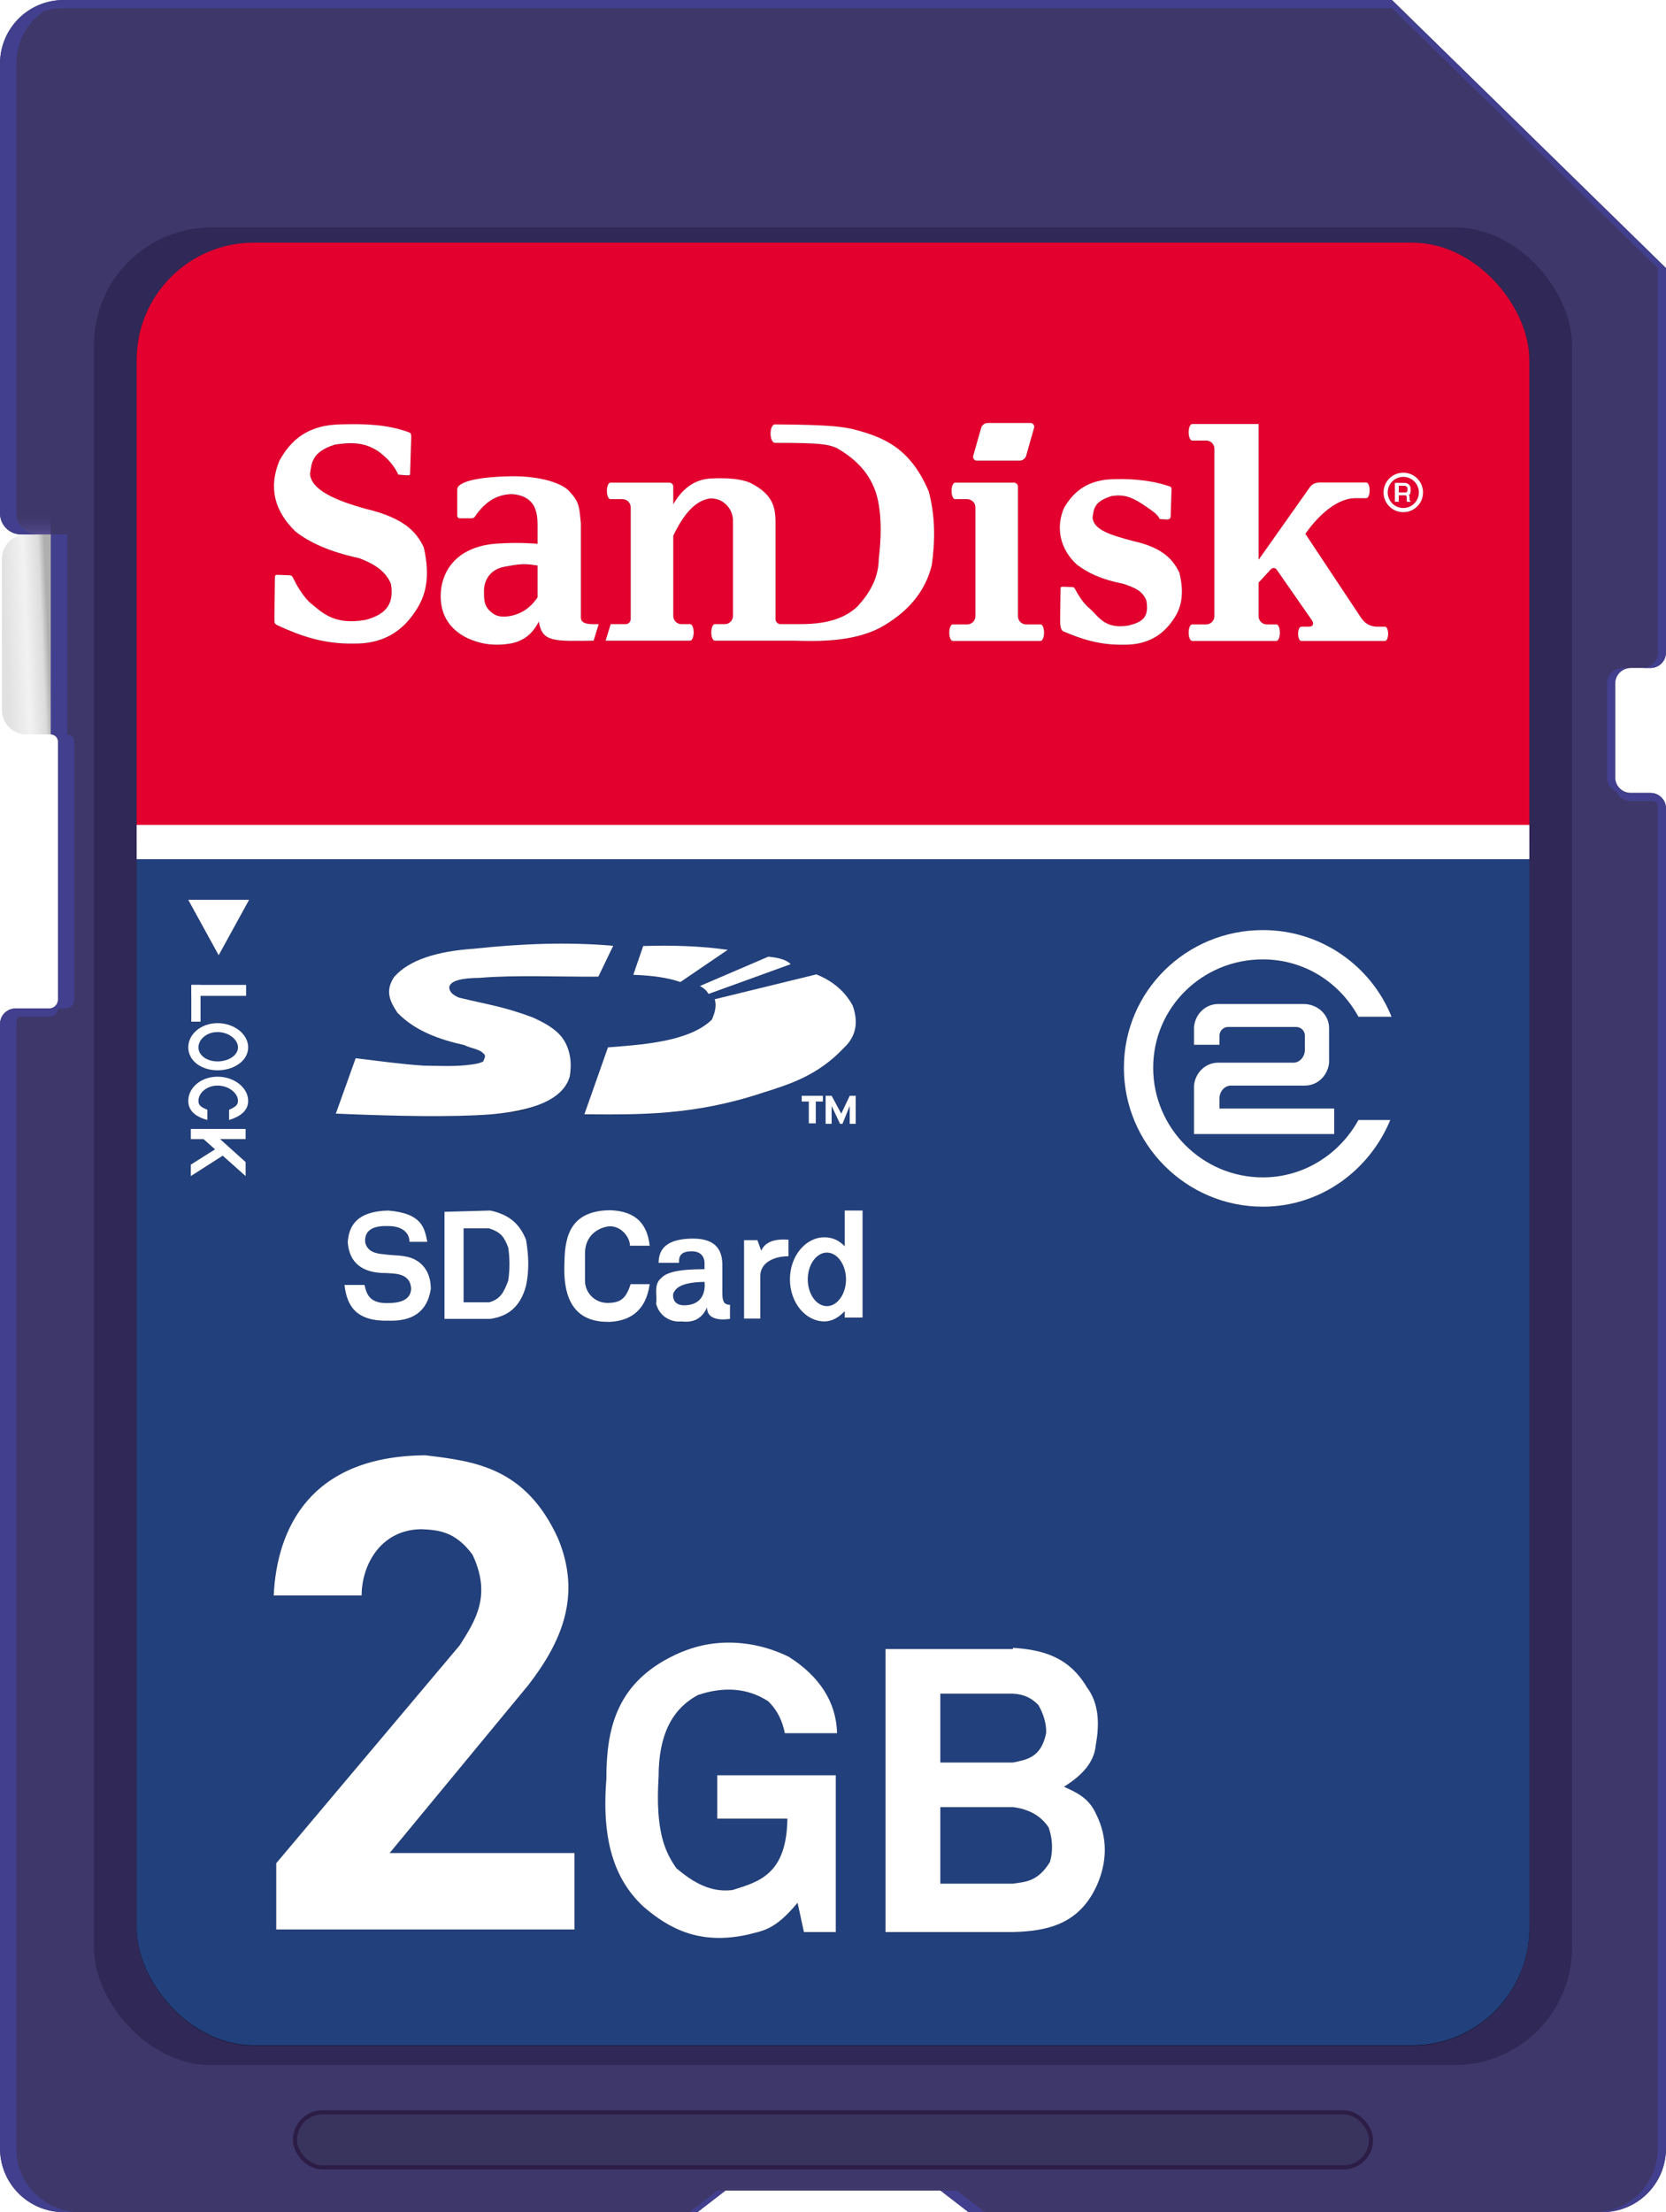<?xml version="1.0" encoding="UTF-8" standalone="no"?>
<!-- Created with Inkscape (http://www.inkscape.org/) -->

<svg
   xmlns:dc="http://purl.org/dc/elements/1.1/"
   xmlns:cc="http://creativecommons.org/ns#"
   xmlns:rdf="http://www.w3.org/1999/02/22-rdf-syntax-ns#"
   xmlns:svg="http://www.w3.org/2000/svg"
   xmlns="http://www.w3.org/2000/svg"
   xmlns:xlink="http://www.w3.org/1999/xlink"
   xmlns:sodipodi="http://sodipodi.sourceforge.net/DTD/sodipodi-0.dtd"
   xmlns:inkscape="http://www.inkscape.org/namespaces/inkscape"
   width="408.44"
   height="542.28"
   id="svg2998"
   version="1.1"
   inkscape:version="0.48.5 r10040"
   sodipodi:docname="SDcard2gb.svg"
   inkscape:export-filename="C:\Users\rafael\Pictures\TheGoldenBox Main Logos\SDcard2gb.png"
   inkscape:export-xdpi="360"
   inkscape:export-ydpi="360">
  <defs
     id="defs3000">
    <linearGradient
       id="linearGradient5680">
      <stop
         style="stop-color:#3e3769;stop-opacity:1;"
         offset="0"
         id="stop5682" />
      <stop
         style="stop-color:#544a8e;stop-opacity:1;"
         offset="1"
         id="stop5684" />
    </linearGradient>
    <linearGradient
       id="linearGradient5668">
      <stop
         style="stop-color:#e1e1e1;stop-opacity:1;"
         offset="0"
         id="stop5670" />
      <stop
         id="stop5676"
         offset="0.5"
         style="stop-color:#f2f2f2;stop-opacity:1;" />
      <stop
         style="stop-color:#dcdcdc;stop-opacity:1;"
         offset="0.86"
         id="stop5678" />
      <stop
         style="stop-color:#afafaf;stop-opacity:1;"
         offset="1"
         id="stop5672" />
    </linearGradient>
    <linearGradient
       id="linearGradient5354">
      <stop
         style="stop-color:#e3002e;stop-opacity:1;"
         offset="0"
         id="stop5356" />
      <stop
         style="stop-color:#22407c;stop-opacity:1;"
         offset="1"
         id="stop5358" />
    </linearGradient>
    <linearGradient
       inkscape:collect="always"
       xlink:href="#linearGradient5354"
       id="linearGradient5360"
       x1="248.813"
       y1="246.23"
       x2="248.813"
       y2="247.074"
       gradientUnits="userSpaceOnUse"
       gradientTransform="translate(-214.206,57.594)" />
    <linearGradient
       inkscape:collect="always"
       xlink:href="#linearGradient5668"
       id="linearGradient5674"
       x1="80.545"
       y1="208.5"
       x2="90.918"
       y2="208.059"
       gradientUnits="userSpaceOnUse"
       gradientTransform="matrix(1.011,0,0,1.021,-80.167,40.123)" />
    <filter
       inkscape:collect="always"
       id="filter5734"
       x="-0.006"
       width="1.013"
       y="-0.116"
       height="1.231"
       color-interpolation-filters="sRGB">
      <feGaussianBlur
         inkscape:collect="always"
         stdDeviation="0.698"
         id="feGaussianBlur5736" />
    </filter>
    <clipPath
       clipPathUnits="userSpaceOnUse"
       id="clipPath5756">
      <rect
         style="fill:#39345e;fill-opacity:1;stroke:none;display:inline"
         id="rect5758"
         width="264.812"
         height="14.496"
         x="182.219"
         y="557.445"
         ry="7.248" />
    </clipPath>
    <linearGradient
       inkscape:collect="always"
       xlink:href="#linearGradient5680-8"
       id="linearGradient5686-8"
       x1="113.667"
       y1="165.797"
       x2="113.667"
       y2="171.014"
       gradientUnits="userSpaceOnUse" />
    <linearGradient
       id="linearGradient5680-8">
      <stop
         style="stop-color:#3e3769;stop-opacity:0;"
         offset="0"
         id="stop5682-2" />
      <stop
         style="stop-color:#544a8e;stop-opacity:1;"
         offset="1"
         id="stop5684-4" />
    </linearGradient>
    <linearGradient
       y2="171.014"
       x2="113.667"
       y1="165.797"
       x1="113.667"
       gradientUnits="userSpaceOnUse"
       id="linearGradient3100"
       xlink:href="#linearGradient5680-8"
       inkscape:collect="always"
       gradientTransform="translate(-110.405,57.594)" />
    <clipPath
       clipPathUnits="userSpaceOnUse"
       id="clipPath4087">
      <path
         style="fill:#3e3769;fill-opacity:1;stroke:none;display:inline"
         d="m 126.031,40.125 c -8.661,0 -15.625,6.964 -15.625,15.625 l 0,109.969 0,0.219 c 0,2.873 2.314,5.188 5.188,5.188 l 7.281,0 0,49.031 c 0.967,0 1.75,0.783 1.75,1.75 l 0,63.25 c 0,1.216 -0.971,2.188 -2.188,2.188 l -8.219,0 c -2.114,0 -3.812,1.699 -3.812,3.812 l 0,275.594 c 0,8.661 6.964,15.656 15.625,15.656 l 155.375,0 6.844,-5.281 52.75,0 6.844,5.281 155.375,0 c 8.661,0 15.625,-6.995 15.625,-15.656 l 0,-328.438 c 0,-2.114 -1.699,-3.812 -3.812,-3.812 l -4.844,0 c -2.114,0 -3.812,-1.699 -3.812,-3.812 l 0,-23 c 0,-2.114 1.699,-3.812 3.812,-3.812 l 4.844,0 c 2.114,0 3.812,-1.699 3.812,-3.812 l 0,-94.219 -67.188,-65.719 -325.625,0 z"
         id="path4089"
         inkscape:connector-curvature="0" />
    </clipPath>
    <filter
       inkscape:collect="always"
       id="filter4139"
       color-interpolation-filters="sRGB">
      <feGaussianBlur
         inkscape:collect="always"
         stdDeviation="2.402"
         id="feGaussianBlur4141" />
    </filter>
    <filter
       inkscape:collect="always"
       id="filter4607"
       color-interpolation-filters="sRGB">
      <feGaussianBlur
         inkscape:collect="always"
         stdDeviation="0.169"
         id="feGaussianBlur4609" />
    </filter>
    <filter
       inkscape:collect="always"
       id="filter4611"
       x="-0.105"
       width="1.21"
       y="-0.087"
       height="1.174"
       color-interpolation-filters="sRGB">
      <feGaussianBlur
         inkscape:collect="always"
         stdDeviation="0.169"
         id="feGaussianBlur4613" />
    </filter>
    <filter
       inkscape:collect="always"
       id="filter4615"
       color-interpolation-filters="sRGB">
      <feGaussianBlur
         inkscape:collect="always"
         stdDeviation="0.169"
         id="feGaussianBlur4617" />
    </filter>
    <filter
       inkscape:collect="always"
       id="filter4619"
       color-interpolation-filters="sRGB">
      <feGaussianBlur
         inkscape:collect="always"
         stdDeviation="0.169"
         id="feGaussianBlur4621" />
    </filter>
    <filter
       inkscape:collect="always"
       id="filter4623"
       color-interpolation-filters="sRGB">
      <feGaussianBlur
         inkscape:collect="always"
         stdDeviation="0.172"
         id="feGaussianBlur4625" />
    </filter>
    <filter
       inkscape:collect="always"
       id="filter4627"
       color-interpolation-filters="sRGB">
      <feGaussianBlur
         inkscape:collect="always"
         stdDeviation="0.169"
         id="feGaussianBlur4629" />
    </filter>
    <filter
       inkscape:collect="always"
       id="filter4631"
       color-interpolation-filters="sRGB">
      <feGaussianBlur
         inkscape:collect="always"
         stdDeviation="0.169"
         id="feGaussianBlur4633" />
    </filter>
    <filter
       inkscape:collect="always"
       id="filter4635"
       color-interpolation-filters="sRGB">
      <feGaussianBlur
         inkscape:collect="always"
         stdDeviation="0.169"
         id="feGaussianBlur4637" />
    </filter>
    <filter
       inkscape:collect="always"
       id="filter4639"
       color-interpolation-filters="sRGB">
      <feGaussianBlur
         inkscape:collect="always"
         stdDeviation="0.169"
         id="feGaussianBlur4641" />
    </filter>
    <filter
       inkscape:collect="always"
       id="filter4643"
       color-interpolation-filters="sRGB">
      <feGaussianBlur
         inkscape:collect="always"
         stdDeviation="0.169"
         id="feGaussianBlur4645" />
    </filter>
    <filter
       inkscape:collect="always"
       id="filter4647"
       color-interpolation-filters="sRGB">
      <feGaussianBlur
         inkscape:collect="always"
         stdDeviation="0.169"
         id="feGaussianBlur4649" />
    </filter>
    <filter
       inkscape:collect="always"
       id="filter4651"
       x="-0.235"
       width="1.471"
       y="-0.069"
       height="1.138"
       color-interpolation-filters="sRGB">
      <feGaussianBlur
         inkscape:collect="always"
         stdDeviation="0.169"
         id="feGaussianBlur4653" />
    </filter>
    <filter
       inkscape:collect="always"
       id="filter4655"
       x="-0.078"
       width="1.156"
       y="-0.288"
       height="1.575"
       color-interpolation-filters="sRGB">
      <feGaussianBlur
         inkscape:collect="always"
         stdDeviation="0.169"
         id="feGaussianBlur4657" />
    </filter>
    <filter
       inkscape:collect="always"
       id="filter4659"
       color-interpolation-filters="sRGB">
      <feGaussianBlur
         inkscape:collect="always"
         stdDeviation="0.169"
         id="feGaussianBlur4661" />
    </filter>
    <filter
       inkscape:collect="always"
       id="filter4663"
       color-interpolation-filters="sRGB">
      <feGaussianBlur
         inkscape:collect="always"
         stdDeviation="0.169"
         id="feGaussianBlur4665" />
    </filter>
    <filter
       inkscape:collect="always"
       id="filter4667"
       color-interpolation-filters="sRGB">
      <feGaussianBlur
         inkscape:collect="always"
         stdDeviation="0.169"
         id="feGaussianBlur4669" />
    </filter>
    <filter
       inkscape:collect="always"
       id="filter4671"
       color-interpolation-filters="sRGB">
      <feGaussianBlur
         inkscape:collect="always"
         stdDeviation="0.169"
         id="feGaussianBlur4673" />
    </filter>
    <filter
       inkscape:collect="always"
       id="filter4675"
       color-interpolation-filters="sRGB">
      <feGaussianBlur
         inkscape:collect="always"
         stdDeviation="0.169"
         id="feGaussianBlur4677" />
    </filter>
    <filter
       inkscape:collect="always"
       id="filter4679"
       color-interpolation-filters="sRGB">
      <feGaussianBlur
         inkscape:collect="always"
         stdDeviation="0.169"
         id="feGaussianBlur4681" />
    </filter>
    <filter
       inkscape:collect="always"
       id="filter4683"
       color-interpolation-filters="sRGB">
      <feGaussianBlur
         inkscape:collect="always"
         stdDeviation="0.169"
         id="feGaussianBlur4685" />
    </filter>
    <filter
       inkscape:collect="always"
       id="filter4687"
       color-interpolation-filters="sRGB">
      <feGaussianBlur
         inkscape:collect="always"
         stdDeviation="0.169"
         id="feGaussianBlur4689" />
    </filter>
    <filter
       inkscape:collect="always"
       id="filter4691"
       color-interpolation-filters="sRGB">
      <feGaussianBlur
         inkscape:collect="always"
         stdDeviation="0.169"
         id="feGaussianBlur4693" />
    </filter>
    <filter
       inkscape:collect="always"
       id="filter4695"
       x="-0.03"
       width="1.06"
       y="-0.15"
       height="1.3"
       color-interpolation-filters="sRGB">
      <feGaussianBlur
         inkscape:collect="always"
         stdDeviation="0.169"
         id="feGaussianBlur4697" />
    </filter>
    <filter
       inkscape:collect="always"
       id="filter4699"
       x="-0.179"
       width="1.357"
       y="-0.045"
       height="1.09"
       color-interpolation-filters="sRGB">
      <feGaussianBlur
         inkscape:collect="always"
         stdDeviation="0.169"
         id="feGaussianBlur4701" />
    </filter>
    <filter
       inkscape:collect="always"
       id="filter4703"
       color-interpolation-filters="sRGB">
      <feGaussianBlur
         inkscape:collect="always"
         stdDeviation="0.169"
         id="feGaussianBlur4705" />
    </filter>
    <filter
       inkscape:collect="always"
       id="filter4707"
       color-interpolation-filters="sRGB">
      <feGaussianBlur
         inkscape:collect="always"
         stdDeviation="0.169"
         id="feGaussianBlur4709" />
    </filter>
    <filter
       inkscape:collect="always"
       id="filter4711"
       color-interpolation-filters="sRGB">
      <feGaussianBlur
         inkscape:collect="always"
         stdDeviation="0.169"
         id="feGaussianBlur4713" />
    </filter>
    <filter
       inkscape:collect="always"
       id="filter4715"
       color-interpolation-filters="sRGB">
      <feGaussianBlur
         inkscape:collect="always"
         stdDeviation="0.169"
         id="feGaussianBlur4717" />
    </filter>
    <filter
       inkscape:collect="always"
       id="filter4719"
       color-interpolation-filters="sRGB">
      <feGaussianBlur
         inkscape:collect="always"
         stdDeviation="0.169"
         id="feGaussianBlur4721" />
    </filter>
    <filter
       inkscape:collect="always"
       id="filter4723"
       color-interpolation-filters="sRGB">
      <feGaussianBlur
         inkscape:collect="always"
         stdDeviation="0.169"
         id="feGaussianBlur4725" />
    </filter>
    <filter
       inkscape:collect="always"
       id="filter4727"
       color-interpolation-filters="sRGB">
      <feGaussianBlur
         inkscape:collect="always"
         stdDeviation="0.169"
         id="feGaussianBlur4729" />
    </filter>
    <filter
       inkscape:collect="always"
       id="filter4731"
       color-interpolation-filters="sRGB">
      <feGaussianBlur
         inkscape:collect="always"
         stdDeviation="0.169"
         id="feGaussianBlur4733" />
    </filter>
    <filter
       inkscape:collect="always"
       id="filter4735"
       color-interpolation-filters="sRGB">
      <feGaussianBlur
         inkscape:collect="always"
         stdDeviation="0.169"
         id="feGaussianBlur4737" />
    </filter>
    <filter
       inkscape:collect="always"
       id="filter4774"
       color-interpolation-filters="sRGB">
      <feGaussianBlur
         inkscape:collect="always"
         stdDeviation="0.979"
         id="feGaussianBlur4776" />
    </filter>
  </defs>
  <sodipodi:namedview
     id="base"
     pagecolor="#ffffff"
     bordercolor="#666666"
     borderopacity="1.0"
     inkscape:pageopacity="0.0"
     inkscape:pageshadow="2"
     inkscape:zoom="0.5"
     inkscape:cx="823.44898"
     inkscape:cy="466.52359"
     inkscape:current-layer="layer5"
     showgrid="true"
     inkscape:document-units="px"
     inkscape:grid-bbox="true"
     inkscape:object-nodes="true"
     showguides="true"
     inkscape:guide-bbox="true"
     inkscape:snap-global="true"
     inkscape:snap-smooth-nodes="true"
     inkscape:window-width="1680"
     inkscape:window-height="988"
     inkscape:window-x="-8"
     inkscape:window-y="-8"
     inkscape:window-maximized="1">
    <sodipodi:guide
       orientation="0,1"
       position="29.945,33.125"
       id="guide4437" />
    <sodipodi:guide
       orientation="0,1"
       position="30.027,32.449"
       id="guide4439" />
  </sodipodi:namedview>
  <g
     inkscape:groupmode="layer"
     id="layer5"
     inkscape:label="Card"
     style="display:inline"
     transform="translate(0,-97.72)">
    <path
       style="fill:#3e3769;fill-opacity:1;stroke:none"
       d="m 15.626,97.719 c -8.661,0 -15.625,6.964 -15.625,15.625 l 0,109.969 0,0.219 c 0,2.873 2.314,5.188 5.187,5.188 l 7.281,0 0,49.031 c 0.967,0 1.75,0.783 1.75,1.75 l 0,63.25 c 0,1.216 -0.971,2.188 -2.188,2.188 l -8.219,0 c -2.114,0 -3.812,1.699 -3.812,3.812 l 0,275.594 c 0,8.661 6.964,15.656 15.625,15.656 l 155.375,0 6.844,-5.281 52.75,0 6.844,5.281 155.375,0 c 8.661,0 15.625,-6.995 15.625,-15.656 l 0,-328.438 c 0,-2.114 -1.699,-3.812 -3.812,-3.812 l -4.844,0 c -2.114,0 -3.812,-1.699 -3.812,-3.812 l 0,-23 c 0,-2.114 1.699,-3.812 3.812,-3.812 l 4.844,0 c 2.114,0 3.812,-1.699 3.812,-3.812 l 0,-94.219 -67.188,-65.719 -325.625,0 z"
       id="rect5384"
       inkscape:connector-curvature="0" />
    <path
       style="fill:url(#linearGradient5674);fill-opacity:1;stroke:none"
       d="m 6.467,228.719 c -3.324,0 -6.003,2.705 -6.003,6.061 l 0,36.909 c 0,3.356 2.679,6.061 6.003,6.061 l 6.003,0 0,-49.031 -6.003,0 z"
       id="rect5572"
       inkscape:connector-curvature="0" />
    <path
       style="fill:url(#linearGradient3100);fill-opacity:1;stroke:none;display:inline"
       d="m 0.001,223.313 0,0.219 c 0,2.873 2.314,5.188 5.187,5.188 l 7.281,0 0,-5.406 z"
       id="rect5479-5"
       inkscape:connector-curvature="0"
       sodipodi:nodetypes="cssccc" />
  </g>
  <g
     inkscape:groupmode="layer"
     id="layer7"
     inkscape:label="Card top light"
     style="display:inline"
     transform="translate(0,-97.72)">
    <path
       style="fill:#423f8e;fill-opacity:1;stroke:none;display:inline;filter:url(#filter4139)"
       d="m 126.031,36.125 c -6.943,0 -12.795,4.482 -14.844,10.719 -1.75,2.525 -2.781,5.586 -2.781,8.906 l 0,109.969 0,0.219 c 0,2.873 2.314,5.188 5.188,5.188 l 6,0 c -2.873,0 -5.188,-2.314 -5.188,-5.188 l 0,-0.219 0,-109.969 c 0,-5.341 2.658,-10.029 6.719,-12.844 1.544,-0.507 3.188,-0.781 4.906,-0.781 l 325.625,0 65.188,63.75 0,94.188 c 0,2.114 -1.699,3.812 -3.812,3.812 l -4.844,0 c -2.114,0 -3.812,1.699 -3.812,3.812 l 0,23 c 0,1.585 0.943,2.923 2.312,3.5 0.577,1.37 1.915,2.312 3.5,2.312 l 4.844,0 c 0.528,0 1.043,0.12 1.5,0.312 0.192,0.457 0.312,0.972 0.312,1.5 l 0,328.438 c 0,8.661 -6.964,15.656 -15.625,15.656 l 6,0 c 8.661,0 15.625,-6.995 15.625,-15.656 l 0,-328.438 c 0,-2.114 -1.699,-3.812 -3.812,-3.812 l -0.188,0 0,-0.188 c 0,-2.114 -1.699,-3.812 -3.812,-3.812 l -4.656,0 0,-22.812 c 0,-2.114 1.699,-3.812 3.812,-3.812 l 4.844,0 c 2.114,0 3.812,-1.699 3.812,-3.812 l 0,-94.219 -4,-3.906 0,-0.094 -67.188,-65.719 -325.625,0 z m -5.156,135 0,49.031 c 0.967,0 1.75,0.783 1.75,1.75 l 0,61.438 c -0.063,0.005 -0.123,0 -0.188,0 l -8.219,0 c -2.114,0 -3.812,1.699 -3.812,3.812 l 0,0.656 c -1.192,0.643 -2,1.888 -2,3.344 l 0,275.594 c 0,8.661 6.964,15.656 15.625,15.656 l 6,0 c -8.661,0 -15.625,-6.995 -15.625,-15.656 l 0,-275.594 c 0,-0.658 0.178,-1.274 0.469,-1.812 l 7.562,0 c 1.152,0 2.091,-0.875 2.188,-2 l 1.812,0 c 1.216,0 2.188,-0.971 2.188,-2.188 l 0,-63.25 c 0,-0.967 -0.783,-1.75 -1.75,-1.75 l 0,-49.031 -6,0 z m 165.375,406 -6.844,5.281 6,0 6.844,-5.281 -6,0 z m 52.75,0 6.844,5.281 6,0 L 345,577.125 l -6,0 z"
       id="rect5384-1"
       clip-path="url(#clipPath4087)"
       inkscape:connector-curvature="0"
       transform="translate(-110.405,57.594)" />
  </g>
  <g
     inkscape:groupmode="layer"
     id="layer8"
     inkscape:label="In"
     style="display:inline"
     transform="translate(0,-97.72)">
    <rect
       style="fill:#39345e;fill-opacity:1;stroke:none"
       id="rect5714"
       width="264.812"
       height="14.496"
       x="71.814"
       y="615.04"
       ry="7.248" />
    <rect
       style="fill:none;stroke:#2c1d46;stroke-width:2;stroke-miterlimit:4;stroke-opacity:1;stroke-dasharray:none;display:inline;filter:url(#filter5734)"
       id="rect5714-1"
       width="264.812"
       height="14.496"
       x="182.219"
       y="557.445"
       ry="7.248"
       clip-path="url(#clipPath5756)"
       transform="translate(-110.405,57.594)" />
  </g>
  <g
     inkscape:groupmode="layer"
     id="layer6"
     inkscape:label="Inner"
     style="display:inline"
     transform="translate(0,-97.72)">
    <rect
       style="fill:#302857;fill-opacity:1;stroke:none"
       id="rect5366"
       width="362.37"
       height="450.511"
       x="23.035"
       y="153.461"
       ry="28.815" />
  </g>
  <g
     style="display:inline"
     inkscape:label="Label shade"
     id="g4756"
     inkscape:groupmode="layer"
     transform="translate(0,-97.72)">
    <rect
       ry="28.75"
       y="157.282"
       x="33.503"
       height="441.907"
       width="341.434"
       id="rect4758"
       style="fill:#000000;fill-opacity:0.784;stroke:none;filter:url(#filter4774)" />
  </g>
  <g
     inkscape:groupmode="layer"
     id="layer4"
     inkscape:label="Label"
     style="display:inline"
     transform="translate(0,-97.72)">
    <rect
       style="fill:url(#linearGradient5360);fill-opacity:1;stroke:none"
       id="rect5350"
       width="341.434"
       height="441.907"
       x="33.503"
       y="157.203"
       ry="28.75" />
    <rect
       style="fill:#ffffff;fill-opacity:1;stroke:none"
       id="rect5362"
       width="341.434"
       height="8.414"
       x="33.503"
       y="299.926" />
  </g>
  <g
     style="display:inline"
     transform="translate(0,478.28)"
     inkscape:label="Text and logos shade"
     id="g4143"
     inkscape:groupmode="layer">
    <path
       sodipodi:nodetypes="cccccccccccccccc"
       inkscape:connector-curvature="0"
       id="path4145"
       d="m 89.368,-163.248 -4.915,0 c 0.54,4.455 2.236,8.976 10.717,8.761 5.883,0.221 9.563,-2.128 10.447,-7.738 0.033,-3.983 -1.867,-6.165 -3.859,-7.225 -2.362,-1.249 -5.232,-0.939 -7.557,-1.308 -2.168,-0.178 -4.108,-0.647 -4.664,-2.887 -0.231,-2.445 1.189,-4.174 5.511,-4.034 3.623,-0.052 5.345,1.735 5.341,3.864 l 4.375,0 c -0.687,-3.359 -1.228,-6.979 -9.602,-7.67 -7.723,0.189 -9.626,3.761 -9.911,7.766 0.355,4.853 3.33,7.607 9.414,7.564 1.662,0.164 5.877,-0.216 6.122,3.761 -0.023,3.145 -3.388,3.589 -5.611,3.587 -4.409,0.147 -5.298,-2.022 -5.81,-4.439 z"
       style="fill:#000000;fill-opacity:0.392;stroke:none;filter:url(#filter4735)" />
    <path
       sodipodi:nodetypes="cccccccccccccc"
       inkscape:connector-curvature="0"
       id="path4147"
       d="m 120.22,-181.486 -11.25,0.312 0,26.25 11.25,0 c 4.084,-0.596 7.302,-2.695 8.75,-8.125 0.859,-4.137 0.589,-7.63 0,-11.25 -1.72,-4.344 -4.567,-6.25 -8.75,-7.188 z m -6.562,4.375 6.25,0 c 3.036,1.001 3.673,2.15 4.688,4.688 0.334,2.327 0.466,4.926 0,8.125 -1.098,2.877 -1.889,4.534 -4.688,5.312 l -6.25,0 z"
       style="fill:#000000;fill-opacity:0.392;stroke:none;filter:url(#filter4731)" />
    <path
       sodipodi:nodetypes="cccccccccccc"
       inkscape:connector-curvature="0"
       id="path4149"
       d="m 154.439,-172.854 4.844,0 c -0.565,-4.991 -3.037,-8.495 -9.727,-8.711 -9.237,0.107 -11.126,5.747 -11.172,12.773 -0.526,10.826 3.846,14.702 11.016,14.609 4.986,-0.224 8.941,-2.605 9.883,-9.258 l -4.688,0 c -1.21,3.936 -2.834,4.493 -5.43,4.609 -3.588,0.054 -5.742,-2.736 -5.742,-5.43 l 0,-6.641 c 0,-5.709 5.052,-6.719 6.133,-6.719 2.862,0 4.883,2.76 4.883,4.766 z"
       style="fill:#000000;fill-opacity:0.392;stroke:none;filter:url(#filter4727)" />
    <path
       inkscape:connector-curvature="0"
       id="path4151"
       d="m 169.907,-174.611 c -6.246,0.021 -8.438,2.371 -8.438,5.938 l 5,0 c 0,-1.223 0.038,-2.812 3.125,-2.812 3.008,0 3.125,2.382 3.125,2.812 l 0,1.562 c -6.828,-0.004 -9.424,0.892 -10.625,2.188 -1.979,1.645 -0.877,4.38 -1.25,6.25 0.765,3.069 3.57,4.675 6.25,4.375 2.704,0.331 4.893,-0.453 6.25,-3.438 -0.066,2.402 2.152,3.325 5.625,2.812 l 0,-3.438 c -0.979,-0.113 -1.875,-0.166 -1.875,-2.812 l 0,-6.875 c 0,-2.978 -0.907,-6.562 -7.188,-6.562 z m 2.812,10.625 c 0,0 0.781,4.844 -3.75,5.625 -4.531,0.781 -4.102,-2.773 -3.75,-3.125 0.352,-0.352 0.781,-2.422 7.5,-2.5 z"
       style="fill:#000000;fill-opacity:0.392;stroke:none;filter:url(#filter4723)" />
    <path
       sodipodi:nodetypes="ccccccccc"
       inkscape:connector-curvature="0"
       id="path4153"
       d="m 186.392,-155.002 -3.984,0 0,-19.219 3.281,0 0.938,2.578 c 0.986,-2.252 3.405,-2.94 6.68,-2.695 l 0,4.062 c -3.502,0 -6.914,1.506 -6.914,4.883 z"
       style="fill:#000000;fill-opacity:0.392;stroke:none;filter:url(#filter4719)" />
    <path
       inkscape:connector-curvature="0"
       id="path4155"
       d="m 207.095,-181.486 0,8.75 c -1.432,-1.454 -3.009,-2.188 -5,-2.188 -4.592,0 -8.438,4.592 -8.438,10.312 0,5.721 3.846,10.312 8.438,10.312 1.991,0 3.568,-1.046 5,-2.5 l 0,1.562 4.375,0 0,-26.25 -4.375,0 z m -4.375,10.312 c 2.548,0 4.688,2.947 4.688,6.562 0,3.615 -2.14,6.562 -4.688,6.562 -2.548,0 -4.688,-2.947 -4.688,-6.562 0,-3.615 2.14,-6.562 4.688,-6.562 z"
       style="fill:#000000;fill-opacity:0.392;stroke:none;filter:url(#filter4715)" />
    <path
       inkscape:connector-curvature="0"
       id="path4157"
       d="m 104.282,-121.486 c -28.257,0.178 -36.394,17.947 -37.187,34.375 l 21.562,0 c 0.046,-7.847 4.935,-16.189 14.687,-16.25 4.198,0.194 8.302,0.556 12.5,6.25 4.675,9.944 0.816,15.977 -3.125,22.188 l -45,53.438 0,16.25 73.125,0 0,-18.75 -45.312,0 L 129.595,-65.236 c 8.235,-10.704 13.008,-22.012 7.188,-35.938 -7.944,-17.314 -20.286,-18.86 -32.5,-20.312 z"
       style="fill:#000000;fill-opacity:0.392;stroke:none;filter:url(#filter4711)" />
    <path
       inkscape:connector-curvature="0"
       id="path4159"
       d="m 177.407,-75.549 c -5.059,0.201 -9.555,1.686 -13.438,3.75 -13.167,6.944 -15.319,18.009 -15.312,29.688 -1.331,16.333 2.718,25.29 9.062,31.25 6.295,5.412 13.769,9.496 25.625,6.875 3.5,-0.969 6.49,-0.897 12.188,-7.812 l 1.562,7.187 7.812,0 0,-27.812 0,-10.625 -7.812,0 -21.25,0 0,10.625 17.188,0 c -0.178,13.702 -6.973,15.472 -13.438,17.5 -5.346,0.685 -9.645,-1.862 -13.75,-5.312 -2.863,-4.053 -5.209,-9.203 -4.375,-22.5 -0.005,-10.083 3.234,-16.584 9.688,-20 6.179,-2.064 12.05,-1.789 17.188,1.562 2.359,2.317 3.501,4.968 4.062,7.812 l 12.812,0 c -0.2,-7.786 -4.458,-14.057 -11.875,-18.75 -5.414,-2.633 -10.879,-3.638 -15.938,-3.438 z"
       style="fill:#000000;fill-opacity:0.392;stroke:none;filter:url(#filter4707)" />
    <path
       inkscape:connector-curvature="0"
       id="path4161"
       d="m 248.345,-74.299 0,0.312 -17.812,0 -13.438,0 0,10.938 0,46.563 0,11.875 13.438,0 17.812,0 c 8.44,-0.236 16.263,-1.861 20.625,-11.562 2.45,-5.624 2.685,-11.581 -0.312,-17.5 -1.756,-3.853 -4.756,-5.167 -7.812,-6.562 4.174,-2.6 7.45,-5.807 7.812,-10.313 1.003,-5.51 0.628,-10.315 -2.188,-14.062 -4.549,-7.74 -11.257,-9.197 -18.125,-9.688 z m -17.812,11.25 17.812,0 c 2.849,0.137 4.719,1.211 6.25,2.812 1.23,2.196 1.97,4.532 1.875,6.875 -1.257,6.016 -4.719,6.472 -8.125,7.188 l -17.812,0 0,-16.875 z m 0,27.813 17.812,0 c 3.925,0.476 6.887,2.167 8.75,5 1.076,3.123 1.004,6.051 0.312,8.438 -3.003,4.886 -6.059,4.865 -9.062,5.312 l -17.812,0 0,-18.75 z"
       style="fill:#000000;fill-opacity:0.392;stroke:none;filter:url(#filter4703)" />
    <rect
       y="-236.799"
       x="46.9"
       height="9.023"
       width="2.266"
       id="rect4163"
       style="fill:#000000;fill-opacity:0.392;stroke:none;filter:url(#filter4699)" />
    <rect
       y="-236.799"
       x="46.9"
       height="2.695"
       width="13.437"
       id="rect4165"
       style="fill:#000000;fill-opacity:0.392;stroke:none;filter:url(#filter4695)" />
    <path
       inkscape:connector-curvature="0"
       id="path4167"
       d="m 53.345,-227.424 c -4.056,0 -7.188,2.68 -7.188,5.938 0,3.258 3.132,5.625 7.188,5.625 4.056,0 7.5,-2.367 7.5,-5.625 0,-3.258 -3.444,-5.938 -7.5,-5.938 z m 0,2.188 c 2.697,0 5,1.819 5,3.75 0,1.931 -2.303,3.438 -5,3.438 -2.697,0 -4.688,-1.507 -4.688,-3.438 0,-1.931 1.991,-3.75 4.688,-3.75 z"
       style="fill:#000000;fill-opacity:0.392;stroke:none;filter:url(#filter4691)" />
    <path
       sodipodi:nodetypes="ssccsssccss"
       inkscape:connector-curvature="0"
       id="path4169"
       d="m 53.345,-214.299 c -4.056,0 -7.188,2.68 -7.188,5.938 0,2.533 1.939,3.925 4.688,4.688 l 0,-2.5 c -1.317,-0.601 -2.188,-0.939 -2.188,-2.188 0,-1.931 1.991,-3.75 4.688,-3.75 2.697,0 5,1.819 5,3.75 0,1.165 -0.93,1.569 -2.188,2.188 l 0,2.5 c 2.68,-0.819 4.688,-2.244 4.688,-4.688 0,-3.258 -3.444,-5.938 -7.5,-5.938 z"
       style="fill:#000000;fill-opacity:0.392;stroke:none;filter:url(#filter4687)" />
    <path
       inkscape:connector-curvature="0"
       id="path4171"
       d="m 46.783,-201.486 0,2.5 3.125,0 2.812,2.5 -5.938,3.75 0,2.812 7.812,-5 5.625,5 0,-3.438 -6.25,-5.625 6.25,0 0,-2.5 -13.438,0 z"
       style="fill:#000000;fill-opacity:0.392;stroke:none;filter:url(#filter4683)" />
    <path
       sodipodi:nodetypes="ccccccccccccccccccccc"
       inkscape:connector-curvature="0"
       id="path4173"
       d="m 82.329,-205.236 c 17.838,0.75 33.594,0.991 42.921,-0.345 4.186,-0.222 7.683,-2.458 11.006,-4.118 1.573,-1.079 2.853,-2.472 3.419,-4.623 0.8,-2.102 -0.105,-4.155 -0.155,-6.143 -1.288,-4.578 -5.019,-6.556 -8.909,-8.364 -7.526,-2.776 -10.707,-3.049 -18.047,-4.844 -1.249,-0.519 -2.406,-1.24 -2.422,-2.578 0.286,-1.609 3.107,-2.217 7.344,-2.266 9.345,-0.753 19.464,-0.216 29.209,-0.302 l 3.646,-7.568 c -11.217,-0.97 -22.626,-0.517 -34.14,0.718 -9.111,0.62 -15.893,2.751 -19.556,6.905 -2.421,3.597 -0.884,6.206 0.773,8.784 4.382,4.495 10.22,6.561 16.462,7.955 1.408,0.765 3.667,0.929 4.606,2.026 0.904,0.553 0.027,1.538 0.034,1.917 -0.527,0.376 -1.517,0.614 -2.758,0.777 -4.092,0.61 -7.967,0.328 -11.777,0.302 -5.628,-0.35 -11.197,-1.166 -16.787,-1.819 z"
       style="fill:#000000;fill-opacity:0.392;stroke:none;filter:url(#filter4679)" />
    <path
       sodipodi:nodetypes="cccccccccc"
       inkscape:connector-curvature="0"
       id="path4175"
       d="m 149.048,-221.486 -5.781,16.406 c 13.409,0.079 26.672,0.381 43.828,-5.312 6.724,-2.122 13.448,-4.24 19.766,-10.938 3.004,-2.776 3.662,-6.261 2.188,-10.391 -2.016,-3.729 -5.122,-6.112 -8.906,-7.656 l -24.922,6.094 c 0.505,1.667 0.032,3.333 -0.703,5 -2.59,2.497 -5.934,3.739 -9.453,4.688 -5.339,1.337 -10.677,1.678 -16.016,2.109 z"
       style="fill:#000000;fill-opacity:0.392;stroke:none;filter:url(#filter4675)" />
    <path
       sodipodi:nodetypes="ccccc"
       inkscape:connector-curvature="0"
       id="path4177"
       d="m 171.587,-236.525 c 1.032,0.541 1.702,1.203 2.109,1.953 l 20.156,-7.305 c -0.797,-0.871 -2.525,-1.587 -5.508,-1.836 z"
       style="fill:#000000;fill-opacity:0.392;stroke:none;filter:url(#filter4671)" />
    <path
       sodipodi:nodetypes="ccccc"
       inkscape:connector-curvature="0"
       id="path4179"
       d="m 155.257,-239.262 c 4.718,0.154 8.595,0.729 11.546,1.768 l 11.601,-7.9 c -6.663,-0.958 -13.612,-1.157 -20.716,-0.939 z"
       style="fill:#000000;fill-opacity:0.392;stroke:none;filter:url(#filter4667)" />
    <path
       inkscape:connector-curvature="0"
       id="path4181"
       d="m 309.595,-250.236 c -18.769,0 -34.062,14.981 -34.062,33.75 0,18.769 15.293,34.062 34.062,34.062 14.181,0 26.135,-8.886 31.25,-21.25 l -7.812,0 c -4.58,8.312 -13.311,14.062 -23.438,14.062 -14.8,0 -26.875,-12.075 -26.875,-26.875 0,-14.8 12.075,-26.562 26.875,-26.562 10.223,0 18.896,5.714 23.438,14.062 l 8.125,0 c -5.024,-12.473 -17.24,-21.25 -31.562,-21.25 z"
       style="fill:#000000;fill-opacity:0.392;stroke:none;filter:url(#filter4663)" />
    <path
       inkscape:connector-curvature="0"
       id="path4183"
       d="m 298.658,-232.111 c -3.177,0 -5.649,2.516 -5.938,5.625 l 0,0.625 0,3.75 6.25,0 0,-2.188 c 0,-1.252 0.936,-2.188 2.188,-2.188 l 16.562,0 c 1.252,0 2.188,0.936 2.188,2.188 l 0,3.438 c 0,1.608 -1.204,3.125 -2.812,3.125 l -18.438,0 c -3.177,0 -5.649,2.516 -5.938,5.625 l 0,0.625 0,5 0,6.25 6.25,0 28.125,0 0,-6.25 -28.125,0 0,-2.5 c 0,-1.608 1.204,-3.125 2.812,-3.125 l 18.125,0 c 3.177,0 5.649,-2.516 5.938,-5.625 0.019,-0.204 0,-0.417 0,-0.625 l 0,-7.812 c 0,-3.386 -2.864,-5.938 -6.25,-5.938 l -20.938,0 z"
       style="fill:#000000;fill-opacity:0.392;stroke:none;filter:url(#filter4659)" />
    <rect
       y="-209.611"
       x="196.548"
       height="1.406"
       width="5.195"
       id="rect4185"
       style="fill:#000000;fill-opacity:0.392;stroke:none;filter:url(#filter4655)" />
    <rect
       y="-208.713"
       x="198.286"
       height="5.859"
       width="1.719"
       id="rect4187"
       style="fill:#000000;fill-opacity:0.392;stroke:none;filter:url(#filter4651)" />
    <path
       inkscape:connector-curvature="0"
       id="path4189"
       d="m 202.407,-209.611 0,6.875 1.477,0 0,-4.375 2.067,4.375 0.591,0 1.772,-4.375 0,4.375 1.477,0 0,-6.875 -1.477,0 -2.067,4.375 -2.362,-4.375 -1.477,0 z"
       style="fill:#000000;fill-opacity:0.392;stroke:none;filter:url(#filter4647)" />
    <path
       sodipodi:nodetypes="cccc"
       inkscape:connector-curvature="0"
       id="path4191"
       d="m 46.148,-257.658 14.925,0 -7.462,13.594 z"
       style="fill:#000000;fill-opacity:0.392;stroke:none;filter:url(#filter4643)" />
    <path
       sodipodi:nodetypes="cccccccccccccccccccccccccc"
       inkscape:connector-curvature="0"
       id="path4193"
       d="m 67.396,-336.434 -0.124,9.568 c -0.028,1.484 -0.009,1.557 0.983,2.022 5.442,2.518 11.22,4.514 18.372,4.372 6.374,0.135 11.568,-2.273 15.234,-7.969 2.422,-3.55 3.753,-8.137 2.031,-15.625 -1.753,-3.706 -4.717,-7.189 -14.297,-9.453 -7.421,-2.074 -13.208,-4.58 -13.594,-8.516 0.42,-2.64 0.36,-5.353 6.016,-7.188 3.62,-0.565 7.24,-0.796 10.859,1.719 2.562,1.932 3.953,3.795 4.766,5.625 l 1.992,0.162 c 0.895,0.033 0.895,0.04 0.922,-0.708 l 0.262,-8.703 c 10e-4,-0.935 -0.148,-0.975 -0.852,-1.238 -5.064,-1.808 -10.421,-1.998 -15.839,-1.856 -8.792,0.003 -12.824,3.945 -15.625,8.906 -2.738,6.663 -1.193,12.425 3.984,17.422 3.392,2.633 8.204,4.891 15.547,6.484 3.558,1.329 6.533,3.135 7.812,6.328 0.976,5.658 -2.138,7.716 -6.328,8.828 -7.703,1.302 -10.554,-1.807 -13.828,-4.531 -1.715,-1.826 -2.855,-3.795 -3.846,-5.801 -0.285,-0.573 -0.443,-0.582 -0.918,-0.629 l -2.807,-0.106 c -0.701,0.015 -0.712,0.108 -0.722,0.885 z"
       style="fill:#000000;fill-opacity:0.392;stroke:none;filter:url(#filter4639)" />
    <path
       sodipodi:nodetypes="ccccccccccccsccccccccccccccscc"
       inkscape:connector-curvature="0"
       id="path4195"
       d="m 125.22,-361.486 c -7.196,0.151 -10.947,0.994 -12.501,2.165 -0.634,0.475 -0.624,0.784 -0.624,1.554 l 0,5.844 c -0.011,0.608 0.298,0.764 0.703,0.75 l 2.734,0 c 0.673,-0.003 0.725,-0.219 0.992,-0.552 2.158,-3.138 4.982,-5.334 9.008,-5.385 2.644,0.198 4.287,1.143 5.312,2.812 0.745,1.473 0.92,2.902 0.938,4.375 l 0,5 c -3.395,-0.294 -7.134,-0.28 -10.625,0 -10.088,0.98 -13.125,7.613 -13.125,12.812 0,4.896 2.415,8.279 6.562,10.312 2.856,1.307 6.322,2.117 10.938,1.25 2.878,-0.646 5.036,-2.275 6.562,-5.312 0.817,5.148 3.811,4.779 13.438,4.688 l 1.25,-4.062 c -2.555,0.074 -4.29,-0.019 -4.375,-1.562 l 0,-23.125 c -0.344,-3.726 -0.369,-5.171 -2.5,-7.5 -1.602,-2.25 -7.195,-4.168 -14.688,-4.062 z m 2.812,21.562 c 1.324,-0.055 2.452,0.136 3.75,0.312 l 0,7.812 c -2.07,3.077 -4.673,4.354 -7.5,4.688 -1.915,0.175 -3.079,-0.286 -4.062,-1.25 -1.607,-1.39 -1.562,-3.103 -1.562,-5 0,-2.731 1.595,-5.304 5,-5.938 1.455,-0.252 2.941,-0.566 4.375,-0.625 z"
       style="fill:#000000;fill-opacity:0.392;stroke:none;filter:url(#filter4635)" />
    <path
       sodipodi:nodetypes="csscccccsscccccsscssscsscsscccssscssccccccsscsssccccccc"
       inkscape:connector-curvature="0"
       id="path4197"
       d="m 189.97,-374.205 c -0.596,0 -1.062,0.993 -1.062,2.25 0,1.257 0.467,2.281 1.062,2.281 11.498,0 12.922,0.357 15.125,1.25 5.116,2.911 8.92,6.937 10.156,12.906 0.978,4.844 0.727,9.586 0.188,14.312 -0.065,4.677 -2.219,8.356 -5.219,11.625 -3.709,3.512 -8.753,4.344 -14.219,4.344 l -4.625,0 c -0.691,0 -1.25,-0.559 -1.25,-1.25 l 0,-24.25 c -0.109,-3.17 -0.606,-6.303 -6.156,-9.125 -2.075,-0.91 -5.279,-1.33 -10.062,-1.062 -3.789,0.352 -6.689,2.542 -8.844,6.312 l 0,-2.219 0,-2.125 c 0,-0.539 -0.461,-0.969 -1,-0.969 l -9.438,0 -4.969,0 c -0.492,0 -0.875,0.909 -0.875,2.031 0,1.122 0.383,2.031 0.875,2.031 l 2.219,0 0.75,0 c 1.105,0 2,0.895 2,2 l 0,0.75 0,26.625 c 0,0.691 -0.559,1.25 -1.25,1.25 l -3.656,0 -1.25,4.062 16.594,0 4.125,0 c 0.492,0 0.875,-0.909 0.875,-2.031 0,-1.122 -0.383,-2.031 -0.875,-2.031 l -1.375,0 -0.75,0 c -1.105,0 -2,-0.895 -2,-2 l 0,-0.938 0,-18.75 c 2.421,-5.005 5.266,-8.652 9.094,-9.125 1.876,-0.023 3.26,0.728 4.312,2 0.793,1.019 1.192,2.117 1.219,3.312 l 0,22.562 0,0.938 c 0,1.105 -0.895,2 -2,2 l -0.75,0 -1.688,0 c -0.492,0 -0.875,0.909 -0.875,2.031 0,1.122 0.383,2.031 0.875,2.031 l 4.438,0 15.062,0 c 8.165,0.283 15.038,-0.154 21,-3.156 6.509,-3.609 11.007,-8.554 12.688,-15.344 0.845,-6.04 0.873,-12.054 -0.75,-18.094 -4.569,-10.857 -11.404,-13.397 -18.406,-15.219 -2.394,-0.539 -4.993,-1.137 -19.312,-1.219 z"
       style="fill:#000000;fill-opacity:0.392;stroke:none;filter:url(#filter4631)" />
    <path
       inkscape:connector-curvature="0"
       id="path4199"
       d="m 234.157,-359.924 c -0.492,0 -0.875,0.909 -0.875,2.031 0,1.122 0.383,2.031 0.875,2.031 l 2.219,0 0.75,0 c 1.105,0 2,0.895 2,2 l 0,0.75 0,2.438 0,1.125 0,22.375 c 0,1.105 -0.895,2 -2,2 l -0.75,0 -2.781,0 c -0.492,0 -0.875,0.909 -0.875,2.031 0,1.122 0.383,2.031 0.875,2.031 l 5.531,0 10.438,0 5.531,0 c 0.492,0 0.875,-0.909 0.875,-2.031 0,-1.122 -0.383,-2.031 -0.875,-2.031 l -2.781,0 -0.75,0 c -1.105,0 -2,-0.895 -2,-2 l 0,-31.781 c 0,-0.539 -0.461,-0.969 -1,-0.969 l -14.406,0 z"
       style="fill:#000000;fill-opacity:0.392;stroke:none;filter:url(#filter4627)" />
    <rect
       transform="matrix(1,0,-0.273,0.962,-110.405,57.594)"
       ry="1.234"
       y="-449.216"
       x="228.643"
       height="9.61"
       width="12.972"
       id="rect4201"
       style="fill:#000000;fill-opacity:0.392;stroke:none;filter:url(#filter4623)" />
    <path
       sodipodi:nodetypes="ccccccccccccccccccccccccccc"
       inkscape:connector-curvature="0"
       id="path4203"
       d="m 260.004,-333.744 -0.099,7.171 c -0.023,1.112 -0.007,2.758 0.785,3.107 4.344,1.887 8.956,3.383 14.665,3.277 5.088,0.101 9.234,-1.703 12.161,-5.973 1.934,-2.661 2.996,-6.099 1.621,-11.711 -1.399,-2.778 -3.589,-6.007 -11.235,-7.704 -5.923,-1.554 -9.748,-2.814 -10.055,-5.764 0.335,-1.978 0.199,-3.924 4.713,-5.299 2.889,-0.423 4.718,0.155 7.608,2.039 2.045,1.448 3.509,2.226 4.158,3.597 l 1.59,0.121 c 0.715,0.025 1.068,-0.191 1.09,-0.751 l 0.209,-6.523 c 8e-4,-0.701 -0.118,-0.731 -0.68,-0.928 -4.042,-1.355 -8.716,-1.807 -13.041,-1.7 -7.018,0.002 -10.369,3.266 -12.605,6.985 -2.185,4.994 -0.953,10.285 3.18,14.03 2.707,1.973 5.576,3.489 11.438,4.683 2.84,0.996 4.508,1.642 5.529,4.036 0.779,4.241 -1.088,5.341 -4.433,6.175 -6.149,0.976 -7.364,-2.592 -9.977,-4.634 -1.369,-1.368 -2.279,-2.844 -3.07,-4.348 -0.227,-0.43 -0.354,-0.437 -0.733,-0.471 l -2.241,-0.079 c -0.56,0.011 -0.568,0.081 -0.576,0.664 z"
       style="fill:#000000;fill-opacity:0.392;stroke:none;filter:url(#filter4619)" />
    <path
       sodipodi:nodetypes="ssscsssscsssccssscsscccccssscccsssccccssssccccccs"
       inkscape:connector-curvature="0"
       id="path4205"
       d="m 292.283,-374.299 c -0.492,0 -0.875,0.909 -0.875,2.031 0,1.122 0.383,2.031 0.875,2.031 l 2.688,0 0.75,0 c 1.105,0 2,0.895 2,2 l 0,41.062 c 0,1.105 -0.895,2 -2,2 l -0.75,0 -2.688,0 c -0.492,0 -0.875,0.909 -0.875,2.031 0,1.122 0.383,2.031 0.875,2.031 l 5.438,0 10.844,0 4.344,0 c 0.492,0 0.875,-0.909 0.875,-2.031 0,-1.122 -0.383,-2.031 -0.875,-2.031 l -1.594,0 -0.75,0 c -1.105,0 -2,-0.895 -2,-2 l 0,-8.25 2.852,-3.088 c 0.483,-0.569 1.14,-0.702 1.622,-0.01 l 8.523,12.245 c 0.607,0.839 0.458,1.665 -0.654,1.665 l -1.906,0 c -0.425,0 -0.75,0.781 -0.75,1.75 0,0.969 0.325,1.75 0.75,1.75 l 4.281,0 11.969,0 2.938,0 1.375,0 c 0.425,0 0.75,-0.781 0.75,-1.75 0,-0.969 -0.325,-1.75 -0.75,-1.75 l -1.375,0 -0.562,0 c -2.01,0 -3.246,-1.125 -3.913,-2.129 l -13.681,-20.62 c 0,0 5.67,-8.75 12.312,-8.75 l 2.625,0 c 0.466,0 0.812,-0.844 0.812,-1.906 0,-1.062 -0.347,-1.938 -0.812,-1.938 l -2.625,0 -8.586,0 c -1.227,0 -2.08,0.316 -2.711,1.261 l -12.484,17.676 0,-33.281 -10.844,0 z"
       style="fill:#000000;fill-opacity:0.392;stroke:none;filter:url(#filter4615)" />
    <path
       sodipodi:nodetypes="ccccccscccsscscccccscscc"
       inkscape:connector-curvature="0"
       id="path4207"
       d="m 341.97,-359.861 0,0.719 0,3.906 0.953,0 0,-1.562 1.648,0 c 0.343,-0.005 0.294,0.286 0.294,1.303 0,0.281 0.183,0.29 0.456,0.29 l 0.5,0 0,-0.125 c -0.136,-0.106 -0.214,-0.198 -0.235,-0.385 -0.027,-0.236 0.018,-0.698 -0.051,-0.947 -0.035,-0.125 -0.09,-0.126 -0.182,-0.23 0.286,0 0.476,-0.301 0.476,-1.039 0,-0.041 8.6e-4,-0.45 4.9e-4,-0.492 0.013,-0.926 -0.771,-1.473 -1.562,-1.438 l -1.344,0 z m 0.953,0.719 1.344,0 c 0.543,0 0.796,0.359 0.812,0.781 0,0.371 -0.055,0.844 -0.5,0.844 l -1.656,0 z"
       style="fill:#000000;fill-opacity:0.392;stroke:none;filter:url(#filter4611)" />
    <path
       inkscape:connector-curvature="0"
       id="path4209"
       d="m 344.033,-362.361 c -2.679,0 -4.844,2.164 -4.844,4.844 0,2.679 2.164,4.844 4.844,4.844 2.679,0 4.844,-2.164 4.844,-4.844 0,-2.679 -2.164,-4.844 -4.844,-4.844 z m 0,1.031 c 2.11,0 3.812,1.703 3.812,3.812 0,2.11 -1.703,3.812 -3.812,3.812 -2.11,0 -3.812,-1.703 -3.812,-3.812 0,-2.11 1.703,-3.812 3.812,-3.812 z"
       style="fill:#000000;fill-opacity:0.392;stroke:none;filter:url(#filter4607)" />
  </g>
  <g
     inkscape:groupmode="layer"
     id="layer2"
     inkscape:label="Text and logos"
     transform="translate(0,478.28)"
     style="display:inline">
    <path
       style="fill:#ffffff;fill-opacity:1;stroke:none"
       d="m 89.368,-163.292 -4.915,0 c 0.54,4.455 2.236,8.976 10.717,8.761 5.883,0.221 9.563,-2.128 10.447,-7.738 0.033,-3.983 -1.867,-6.165 -3.859,-7.225 -2.362,-1.249 -5.232,-0.939 -7.557,-1.308 -2.168,-0.178 -4.108,-0.647 -4.664,-2.887 -0.231,-2.445 1.189,-4.174 5.511,-4.034 3.623,-0.052 5.345,1.735 5.341,3.864 l 4.375,0 c -0.687,-3.359 -1.228,-6.979 -9.602,-7.67 -7.723,0.189 -9.626,3.761 -9.911,7.766 0.355,4.853 3.33,7.607 9.414,7.564 1.662,0.164 5.877,-0.216 6.122,3.761 -0.023,3.145 -3.388,3.589 -5.611,3.587 -4.409,0.147 -5.298,-2.022 -5.81,-4.439 z"
       id="path3030"
       inkscape:connector-curvature="0"
       sodipodi:nodetypes="cccccccccccccccc" />
    <path
       style="fill:#ffffff;fill-opacity:1;stroke:none"
       d="m 120.22,-181.531 -11.25,0.312 0,26.25 11.25,0 c 4.084,-0.596 7.302,-2.695 8.75,-8.125 0.859,-4.137 0.589,-7.63 0,-11.25 -1.72,-4.344 -4.567,-6.25 -8.75,-7.188 z m -6.562,4.375 6.25,0 c 3.036,1.001 3.673,2.15 4.688,4.688 0.334,2.327 0.466,4.926 0,8.125 -1.098,2.877 -1.889,4.534 -4.688,5.312 l -6.25,0 z"
       id="path3800"
       inkscape:connector-curvature="0"
       sodipodi:nodetypes="cccccccccccccc" />
    <path
       style="fill:#ffffff;fill-opacity:1;stroke:none"
       d="m 154.439,-172.898 4.844,0 c -0.565,-4.991 -3.037,-8.495 -9.727,-8.711 -9.237,0.107 -11.126,5.747 -11.172,12.773 -0.526,10.826 3.846,14.702 11.016,14.609 4.986,-0.224 8.941,-2.605 9.883,-9.258 l -4.688,0 c -1.21,3.936 -2.834,4.493 -5.43,4.609 -3.588,0.054 -5.742,-2.736 -5.742,-5.43 l 0,-6.641 c 0,-5.709 5.052,-6.719 6.133,-6.719 2.862,0 4.883,2.76 4.883,4.766 z"
       id="path3821"
       inkscape:connector-curvature="0"
       sodipodi:nodetypes="cccccccccccc" />
    <path
       style="fill:#ffffff;fill-opacity:1;stroke:none"
       d="m 169.907,-174.656 c -6.246,0.021 -8.438,2.371 -8.438,5.938 l 5,0 c 0,-1.223 0.038,-2.812 3.125,-2.812 3.008,0 3.125,2.382 3.125,2.812 l 0,1.562 c -6.828,-0.004 -9.424,0.892 -10.625,2.188 -1.979,1.645 -0.877,4.38 -1.25,6.25 0.765,3.069 3.57,4.675 6.25,4.375 2.704,0.331 4.893,-0.453 6.25,-3.438 -0.066,2.402 2.152,3.325 5.625,2.812 l 0,-3.438 c -0.979,-0.113 -1.875,-0.166 -1.875,-2.812 l 0,-6.875 c 0,-2.978 -0.907,-6.562 -7.188,-6.562 z m 2.812,10.625 c 0,0 0.781,4.844 -3.75,5.625 -4.531,0.781 -4.102,-2.773 -3.75,-3.125 0.352,-0.352 0.781,-2.422 7.5,-2.5 z"
       id="path3823"
       inkscape:connector-curvature="0" />
    <path
       style="fill:#ffffff;fill-opacity:1;stroke:none"
       d="m 186.392,-155.046 -3.984,0 0,-19.219 3.281,0 0.938,2.578 c 0.986,-2.252 3.405,-2.94 6.68,-2.695 l 0,4.062 c -3.502,0 -6.914,1.506 -6.914,4.883 z"
       id="path3828"
       inkscape:connector-curvature="0"
       sodipodi:nodetypes="ccccccccc" />
    <path
       style="fill:#ffffff;fill-opacity:1;stroke:none"
       d="m 207.095,-181.531 0,8.75 c -1.432,-1.454 -3.009,-2.188 -5,-2.188 -4.592,0 -8.438,4.592 -8.438,10.312 0,5.721 3.846,10.312 8.438,10.312 1.991,0 3.568,-1.046 5,-2.5 l 0,1.562 4.375,0 0,-26.25 -4.375,0 z m -4.375,10.312 c 2.548,0 4.688,2.947 4.688,6.562 0,3.615 -2.14,6.562 -4.688,6.562 -2.548,0 -4.688,-2.947 -4.688,-6.562 0,-3.615 2.14,-6.562 4.688,-6.562 z"
       id="rect3830"
       inkscape:connector-curvature="0" />
    <path
       style="fill:#ffffff;fill-opacity:1;stroke:none"
       d="m 104.282,-121.531 c -28.257,0.178 -36.394,17.947 -37.187,34.375 l 21.562,0 c 0.046,-7.847 4.935,-16.189 14.687,-16.25 4.198,0.194 8.302,0.556 12.5,6.25 4.675,9.944 0.816,15.977 -3.125,22.188 l -45,53.438 0,16.25 73.125,0 0,-18.75 -45.312,0 34.062,-41.25 c 8.235,-10.704 13.008,-22.012 7.188,-35.938 -7.944,-17.314 -20.286,-18.86 -32.5,-20.312 z"
       id="rect3838"
       inkscape:connector-curvature="0" />
    <path
       style="fill:#ffffff;fill-opacity:1;stroke:none"
       d="m 177.407,-75.593 c -5.059,0.201 -9.555,1.686 -13.438,3.75 -13.167,6.944 -15.319,18.009 -15.312,29.688 -1.331,16.333 2.718,25.29 9.062,31.25 6.295,5.412 13.769,9.496 25.625,6.875 3.5,-0.969 6.49,-0.897 12.188,-7.812 l 1.562,7.187 7.812,0 0,-27.812 0,-10.625 -7.812,0 -21.25,0 0,10.625 17.188,0 c -0.178,13.702 -6.973,15.472 -13.438,17.5 -5.346,0.685 -9.645,-1.862 -13.75,-5.312 -2.863,-4.053 -5.209,-9.203 -4.375,-22.5 -0.005,-10.083 3.234,-16.584 9.688,-20 6.179,-2.064 12.05,-1.789 17.188,1.562 2.359,2.317 3.501,4.968 4.062,7.812 l 12.812,0 c -0.2,-7.786 -4.458,-14.057 -11.875,-18.75 -5.414,-2.633 -10.879,-3.638 -15.938,-3.438 z"
       id="rect3850"
       inkscape:connector-curvature="0" />
    <path
       style="fill:#ffffff;fill-opacity:1;stroke:none"
       d="m 248.345,-74.343 0,0.312 -17.812,0 -13.438,0 0,10.938 0,46.562 0,11.875 13.438,0 17.812,0 c 8.44,-0.236 16.263,-1.861 20.625,-11.562 2.45,-5.624 2.685,-11.581 -0.312,-17.5 -1.756,-3.853 -4.756,-5.167 -7.812,-6.562 4.174,-2.6 7.45,-5.807 7.812,-10.312 1.003,-5.51 0.628,-10.315 -2.188,-14.062 -4.549,-7.74 -11.257,-9.197 -18.125,-9.688 z m -17.812,11.25 17.812,0 c 2.849,0.137 4.719,1.211 6.25,2.812 1.23,2.196 1.97,4.532 1.875,6.875 -1.257,6.016 -4.719,6.472 -8.125,7.188 l -17.812,0 0,-16.875 z m 0,27.812 17.812,0 c 3.925,0.476 6.887,2.167 8.75,5 1.076,3.123 1.004,6.051 0.312,8.438 -3.003,4.886 -6.059,4.865 -9.062,5.312 l -17.812,0 0,-18.75 z"
       id="rect3869"
       inkscape:connector-curvature="0" />
    <rect
       style="fill:#ffffff;fill-opacity:1;stroke:none"
       id="rect3944"
       width="2.266"
       height="9.023"
       x="46.9"
       y="-236.843" />
    <rect
       style="fill:#ffffff;fill-opacity:1;stroke:none"
       id="rect3946"
       width="13.437"
       height="2.695"
       x="46.9"
       y="-236.843" />
    <path
       style="fill:#ffffff;fill-opacity:1;stroke:none"
       d="m 53.345,-227.468 c -4.056,0 -7.188,2.68 -7.188,5.938 0,3.258 3.132,5.625 7.188,5.625 4.056,0 7.5,-2.367 7.5,-5.625 0,-3.258 -3.444,-5.938 -7.5,-5.938 z m 0,2.188 c 2.697,0 5,1.819 5,3.75 0,1.931 -2.303,3.438 -5,3.438 -2.697,0 -4.688,-1.507 -4.688,-3.438 0,-1.931 1.991,-3.75 4.688,-3.75 z"
       id="path3948"
       inkscape:connector-curvature="0" />
    <path
       style="fill:#ffffff;fill-opacity:1;stroke:none"
       d="m 53.345,-214.343 c -4.056,0 -7.188,2.68 -7.188,5.938 0,2.533 1.939,3.925 4.688,4.688 l 0,-2.5 c -1.317,-0.601 -2.188,-0.939 -2.188,-2.188 0,-1.931 1.991,-3.75 4.688,-3.75 2.697,0 5,1.819 5,3.75 0,1.165 -0.93,1.569 -2.188,2.188 l 0,2.5 c 2.68,-0.819 4.688,-2.244 4.688,-4.688 0,-3.258 -3.444,-5.938 -7.5,-5.938 z"
       id="path3948-4"
       inkscape:connector-curvature="0"
       sodipodi:nodetypes="ssccsssccss" />
    <path
       style="fill:#ffffff;fill-opacity:1;stroke:none"
       d="m 46.783,-201.531 0,2.5 3.125,0 2.812,2.5 -5.938,3.75 0,2.812 7.812,-5 5.625,5 0,-3.438 -6.25,-5.625 6.25,0 0,-2.5 -13.438,0 z"
       id="rect4002"
       inkscape:connector-curvature="0" />
    <path
       style="fill:#ffffff;fill-opacity:1;stroke:none"
       d="m 82.329,-205.281 c 14.932,0.628 28.406,0.899 37.87,0.187 6.779,-0.587 17.531,-2.313 19.475,-9.273 0.63,-3.383 0.075,-7.097 -1.949,-9.674 -1.783,-2.237 -4.41,-3.577 -7.115,-4.833 -7.526,-2.776 -10.707,-3.049 -18.047,-4.844 -1.249,-0.519 -2.406,-1.24 -2.422,-2.578 0.286,-1.609 3.107,-2.217 7.344,-2.266 9.345,-0.753 19.464,-0.216 29.209,-0.302 l 3.646,-7.568 c -11.217,-0.97 -22.626,-0.517 -34.14,0.718 -9.111,0.62 -15.893,2.751 -19.556,6.905 -2.421,3.597 -0.884,6.206 0.773,8.784 4.382,4.495 10.22,6.561 16.462,7.955 1.408,0.765 3.667,0.929 4.606,2.026 0.904,0.553 0.027,1.538 0.034,1.917 -0.527,0.376 -1.517,0.614 -2.758,0.777 -4.092,0.61 -7.967,0.328 -11.777,0.302 -5.628,-0.35 -11.197,-1.166 -16.787,-1.819 z"
       id="path4048"
       inkscape:connector-curvature="0"
       sodipodi:nodetypes="cccccccccccccccccccc" />
    <path
       style="fill:#ffffff;fill-opacity:1;stroke:none"
       d="m 149.048,-221.531 -5.781,16.406 c 13.409,0.079 26.672,0.381 43.828,-5.312 6.724,-2.122 13.448,-4.24 19.766,-10.938 3.004,-2.776 3.662,-6.261 2.188,-10.391 -2.016,-3.729 -5.122,-6.112 -8.906,-7.656 l -24.922,6.094 c 0.505,1.667 0.032,3.333 -0.703,5 -2.59,2.497 -5.934,3.739 -9.453,4.688 -5.339,1.337 -10.677,1.678 -16.016,2.109 z"
       id="path4050"
       inkscape:connector-curvature="0"
       sodipodi:nodetypes="cccccccccc" />
    <path
       style="fill:#ffffff;fill-opacity:1;stroke:none"
       d="m 171.587,-236.57 c 1.032,0.541 1.702,1.203 2.109,1.953 l 20.156,-7.305 c -0.797,-0.871 -2.525,-1.587 -5.508,-1.836 z"
       id="path4052"
       inkscape:connector-curvature="0"
       sodipodi:nodetypes="ccccc" />
    <path
       style="fill:#ffffff;fill-opacity:1;stroke:none"
       d="m 155.257,-239.306 c 4.718,0.154 8.595,0.729 11.546,1.768 l 11.601,-7.9 c -6.663,-0.958 -13.612,-1.157 -20.716,-0.939 z"
       id="path4054"
       inkscape:connector-curvature="0"
       sodipodi:nodetypes="ccccc" />
    <path
       style="fill:#ffffff;fill-opacity:1;stroke:none"
       d="m 309.595,-250.281 c -18.769,0 -34.062,14.981 -34.062,33.75 0,18.769 15.293,34.062 34.062,34.062 14.181,0 26.135,-8.886 31.25,-21.25 l -7.812,0 c -4.58,8.312 -13.311,14.062 -23.438,14.062 -14.8,0 -26.875,-12.075 -26.875,-26.875 0,-14.8 12.075,-26.562 26.875,-26.562 10.223,0 18.896,5.714 23.438,14.062 l 8.125,0 c -5.024,-12.473 -17.24,-21.25 -31.562,-21.25 z"
       id="path4056"
       inkscape:connector-curvature="0" />
    <path
       style="fill:#ffffff;fill-opacity:1;stroke:none"
       d="m 298.658,-232.156 c -3.177,0 -5.649,2.516 -5.938,5.625 l 0,0.625 0,3.75 6.25,0 0,-2.188 c 0,-1.252 0.936,-2.188 2.188,-2.188 l 16.562,0 c 1.252,0 2.188,0.936 2.188,2.188 l 0,3.438 c 0,1.608 -1.204,3.125 -2.812,3.125 l -18.438,0 c -3.177,0 -5.649,2.516 -5.938,5.625 l 0,0.625 0,5 0,6.25 6.25,0 28.125,0 0,-6.25 -28.125,0 0,-2.5 c 0,-1.608 1.204,-3.125 2.812,-3.125 l 18.125,0 c 3.177,0 5.649,-2.516 5.938,-5.625 0.019,-0.204 0,-0.417 0,-0.625 l 0,-7.812 c 0,-3.386 -2.864,-5.938 -6.25,-5.938 l -20.938,0 z"
       id="rect4080"
       inkscape:connector-curvature="0" />
    <rect
       style="fill:#ffffff;fill-opacity:1;stroke:none"
       id="rect4441"
       width="5.195"
       height="1.406"
       x="196.548"
       y="-209.656" />
    <rect
       style="fill:#ffffff;fill-opacity:1;stroke:none"
       id="rect4443"
       width="1.719"
       height="5.859"
       x="198.286"
       y="-208.757" />
    <path
       style="fill:#ffffff;fill-opacity:1;stroke:none"
       d="m 202.407,-209.656 0,6.875 1.477,0 0,-4.375 2.067,4.375 0.591,0 1.772,-4.375 0,4.375 1.477,0 0,-6.875 -1.477,0 -2.067,4.375 -2.362,-4.375 -1.477,0 z"
       id="rect4445"
       inkscape:connector-curvature="0" />
    <path
       style="fill:#ffffff;fill-opacity:1;stroke:none"
       d="m 46.148,-257.702 14.925,0 -7.462,13.594 z"
       id="rect4528"
       inkscape:connector-curvature="0"
       sodipodi:nodetypes="cccc" />
    <path
       style="fill:#ffffff;fill-opacity:1;stroke:none"
       d="m 67.396,-336.478 -0.124,9.568 c -0.028,1.484 -0.009,1.557 0.983,2.022 5.442,2.518 11.22,4.514 18.372,4.372 6.374,0.135 11.568,-2.273 15.234,-7.969 2.422,-3.55 3.753,-8.137 2.031,-15.625 -1.753,-3.706 -4.717,-7.189 -14.297,-9.453 -7.421,-2.074 -13.208,-4.58 -13.594,-8.516 0.42,-2.64 0.36,-5.353 6.016,-7.188 3.62,-0.565 7.24,-0.796 10.859,1.719 2.562,1.932 3.953,3.795 4.766,5.625 l 1.992,0.162 c 0.895,0.033 0.895,0.04 0.922,-0.708 l 0.262,-8.703 c 10e-4,-0.935 -0.148,-0.975 -0.852,-1.238 -5.064,-1.808 -10.421,-1.998 -15.839,-1.856 -8.792,0.003 -12.824,3.945 -15.625,8.906 -2.738,6.663 -1.193,12.425 3.984,17.422 3.392,2.633 8.204,4.891 15.547,6.484 3.558,1.329 6.533,3.135 7.812,6.328 0.976,5.658 -2.138,7.716 -6.328,8.828 -7.703,1.302 -10.554,-1.807 -13.828,-4.531 -1.715,-1.826 -2.855,-3.795 -3.846,-5.801 -0.285,-0.573 -0.443,-0.582 -0.918,-0.629 l -2.807,-0.106 c -0.701,0.015 -0.712,0.108 -0.722,0.885 z"
       id="path4531"
       inkscape:connector-curvature="0"
       sodipodi:nodetypes="cccccccccccccccccccccccccc" />
    <path
       style="fill:#ffffff;fill-opacity:1;stroke:none"
       d="m 125.22,-361.531 c -7.196,0.151 -10.947,0.994 -12.501,2.165 -0.634,0.475 -0.624,0.784 -0.624,1.554 l 0,5.844 c -0.011,0.608 0.298,0.764 0.703,0.75 l 2.734,0 c 0.673,-0.003 0.725,-0.219 0.992,-0.552 2.158,-3.138 4.982,-5.334 9.008,-5.385 2.644,0.198 4.287,1.143 5.312,2.812 0.745,1.473 0.92,2.902 0.938,4.375 l 0,5 c -3.395,-0.294 -7.134,-0.28 -10.625,0 -10.088,0.98 -13.125,7.613 -13.125,12.812 0,4.896 2.415,8.279 6.562,10.312 2.856,1.307 6.322,2.117 10.938,1.25 2.878,-0.646 5.036,-2.275 6.562,-5.312 0.817,5.148 3.811,4.779 13.438,4.688 l 1.25,-4.062 c -2.555,0.074 -4.29,-0.019 -4.375,-1.562 l 0,-23.125 c -0.344,-3.726 -0.369,-5.171 -2.5,-7.5 -1.602,-2.25 -7.195,-4.168 -14.688,-4.062 z m 2.812,21.562 c 1.324,-0.055 2.452,0.136 3.75,0.312 l 0,7.812 c -2.07,3.077 -4.673,4.354 -7.5,4.688 -1.915,0.175 -3.079,-0.286 -4.062,-1.25 -1.607,-1.39 -1.562,-3.103 -1.562,-5 0,-2.731 1.595,-5.304 5,-5.938 1.455,-0.252 2.941,-0.566 4.375,-0.625 z"
       id="rect4533"
       inkscape:connector-curvature="0"
       sodipodi:nodetypes="ccccccccccccsccccccccccccccscc" />
    <path
       style="fill:#ffffff;fill-opacity:1;stroke:none"
       d="m 189.97,-374.249 c -0.596,0 -1.062,0.993 -1.062,2.25 0,1.257 0.467,2.281 1.062,2.281 11.498,0 12.922,0.357 15.125,1.25 5.116,2.911 8.92,6.937 10.156,12.906 0.978,4.844 0.727,9.586 0.188,14.312 -0.065,4.677 -2.219,8.356 -5.219,11.625 -3.709,3.512 -8.753,4.344 -14.219,4.344 l -4.625,0 c -0.691,0 -1.25,-0.559 -1.25,-1.25 l 0,-24.25 c -0.109,-3.17 -0.606,-6.303 -6.156,-9.125 -2.075,-0.91 -5.279,-1.33 -10.062,-1.062 -3.789,0.352 -6.689,2.542 -8.844,6.312 l 0,-2.219 0,-2.125 c 0,-0.539 -0.461,-0.969 -1,-0.969 l -9.438,0 -4.969,0 c -0.492,0 -0.875,0.909 -0.875,2.031 0,1.122 0.383,2.031 0.875,2.031 l 2.219,0 0.75,0 c 1.105,0 2,0.895 2,2 l 0,0.75 0,26.625 c 0,0.691 -0.559,1.25 -1.25,1.25 l -3.656,0 -1.25,4.062 16.594,0 4.125,0 c 0.492,0 0.875,-0.909 0.875,-2.031 0,-1.122 -0.383,-2.031 -0.875,-2.031 l -1.375,0 -0.75,0 c -1.105,0 -2,-0.895 -2,-2 l 0,-0.938 0,-18.75 c 2.421,-5.005 5.266,-8.652 9.094,-9.125 1.876,-0.023 3.26,0.728 4.312,2 0.793,1.019 1.192,2.117 1.219,3.312 l 0,22.562 0,0.938 c 0,1.105 -0.895,2 -2,2 l -0.75,0 -1.688,0 c -0.492,0 -0.875,0.909 -0.875,2.031 0,1.122 0.383,2.031 0.875,2.031 l 4.438,0 15.062,0 c 8.165,0.283 15.038,-0.154 21,-3.156 6.509,-3.609 11.007,-8.554 12.688,-15.344 0.845,-6.04 0.873,-12.054 -0.75,-18.094 -4.569,-10.857 -11.404,-13.397 -18.406,-15.219 -2.394,-0.539 -4.993,-1.137 -19.312,-1.219 z"
       id="rect4606"
       inkscape:connector-curvature="0"
       sodipodi:nodetypes="csscccccsscccccsscssscsscsscccssscssccccccsscsssccccccc" />
    <path
       style="fill:#ffffff;fill-opacity:1;stroke:none"
       d="m 234.157,-359.968 c -0.492,0 -0.875,0.909 -0.875,2.031 0,1.122 0.383,2.031 0.875,2.031 l 2.219,0 0.75,0 c 1.105,0 2,0.895 2,2 l 0,0.75 0,2.438 0,1.125 0,22.375 c 0,1.105 -0.895,2 -2,2 l -0.75,0 -2.781,0 c -0.492,0 -0.875,0.909 -0.875,2.031 0,1.122 0.383,2.031 0.875,2.031 l 5.531,0 10.438,0 5.531,0 c 0.492,0 0.875,-0.909 0.875,-2.031 0,-1.122 -0.383,-2.031 -0.875,-2.031 l -2.781,0 -0.75,0 c -1.105,0 -2,-0.895 -2,-2 l 0,-31.781 c 0,-0.539 -0.461,-0.969 -1,-0.969 l -14.406,0 z"
       id="rect4606-7"
       inkscape:connector-curvature="0" />
    <rect
       style="fill:#ffffff;fill-opacity:1;stroke:none"
       id="rect4932"
       width="12.972"
       height="9.61"
       x="134.58"
       y="-389.391"
       ry="1.234"
       transform="matrix(1,0,-0.273,0.962,0,0)" />
    <path
       style="fill:#ffffff;fill-opacity:1;stroke:none"
       d="m 260.004,-333.789 -0.099,7.171 c -0.023,1.112 -0.007,2.758 0.785,3.107 4.344,1.887 8.956,3.383 14.665,3.277 5.088,0.101 9.234,-1.703 12.161,-5.973 1.934,-2.661 2.996,-6.099 1.621,-11.711 -1.399,-2.778 -3.589,-6.007 -11.235,-7.704 -5.923,-1.554 -9.748,-2.814 -10.055,-5.764 0.335,-1.978 0.199,-3.924 4.713,-5.299 2.889,-0.423 4.718,0.155 7.608,2.039 2.045,1.448 3.509,2.226 4.158,3.597 l 1.59,0.121 c 0.715,0.025 1.068,-0.191 1.09,-0.751 l 0.209,-6.523 c 8e-4,-0.701 -0.118,-0.731 -0.68,-0.928 -4.042,-1.355 -8.716,-1.807 -13.041,-1.7 -7.018,0.002 -10.369,3.266 -12.605,6.985 -2.185,4.994 -0.953,10.285 3.18,14.03 2.707,1.973 5.576,3.489 11.438,4.683 2.84,0.996 4.508,1.642 5.529,4.036 0.779,4.241 -1.088,5.341 -4.433,6.175 -6.149,0.976 -7.364,-2.592 -9.977,-4.634 -1.369,-1.368 -2.279,-2.844 -3.07,-4.348 -0.227,-0.43 -0.354,-0.437 -0.733,-0.471 L 260.58,-334.452 c -0.56,0.011 -0.568,0.081 -0.576,0.664 z"
       id="path4531-3"
       inkscape:connector-curvature="0"
       sodipodi:nodetypes="ccccccccccccccccccccccccccc" />
    <path
       style="fill:#ffffff;fill-opacity:1;stroke:none"
       d="m 292.283,-374.343 c -0.492,0 -0.875,0.909 -0.875,2.031 0,1.122 0.383,2.031 0.875,2.031 l 2.688,0 0.75,0 c 1.105,0 2,0.895 2,2 l 0,41.062 c 0,1.105 -0.895,2 -2,2 l -0.75,0 -2.688,0 c -0.492,0 -0.875,0.909 -0.875,2.031 0,1.122 0.383,2.031 0.875,2.031 l 5.438,0 10.844,0 4.344,0 c 0.492,0 0.875,-0.909 0.875,-2.031 0,-1.122 -0.383,-2.031 -0.875,-2.031 l -1.594,0 -0.75,0 c -1.105,0 -2,-0.895 -2,-2 l 0,-8.25 2.852,-3.088 c 0.483,-0.569 1.14,-0.702 1.622,-0.01 l 8.523,12.245 c 0.607,0.839 0.458,1.665 -0.654,1.665 l -1.906,0 c -0.425,0 -0.75,0.781 -0.75,1.75 0,0.969 0.325,1.75 0.75,1.75 l 4.281,0 11.969,0 2.938,0 1.375,0 c 0.425,0 0.75,-0.781 0.75,-1.75 0,-0.969 -0.325,-1.75 -0.75,-1.75 l -1.375,0 -0.562,0 c -2.01,0 -3.246,-1.125 -3.913,-2.129 l -13.681,-20.62 c 0,0 5.67,-8.75 12.312,-8.75 l 2.625,0 c 0.466,0 0.812,-0.844 0.812,-1.906 0,-1.062 -0.347,-1.938 -0.812,-1.938 l -2.625,0 -8.586,0 c -1.227,0 -2.08,0.316 -2.711,1.261 l -12.484,17.676 0,-33.281 -10.844,0 z"
       id="rect4606-7-1-8"
       inkscape:connector-curvature="0"
       sodipodi:nodetypes="ssscsssscsssccssscsscccccssscccsssccccssssccccccs" />
    <path
       style="fill:#ffffff;fill-opacity:1;stroke:none"
       d="m 341.97,-359.906 0,0.719 0,3.906 0.953,0 0,-1.562 1.648,0 c 0.343,-0.005 0.294,0.286 0.294,1.303 0,0.281 0.183,0.29 0.456,0.29 l 0.5,0 0,-0.125 c -0.136,-0.106 -0.214,-0.198 -0.235,-0.385 -0.027,-0.236 0.018,-0.698 -0.051,-0.947 -0.035,-0.125 -0.09,-0.126 -0.182,-0.23 0.286,0 0.476,-0.301 0.476,-1.039 0,-0.041 8.6e-4,-0.45 4.9e-4,-0.492 0.013,-0.926 -0.771,-1.473 -1.562,-1.438 l -1.344,0 z m 0.953,0.719 1.344,0 c 0.543,0 0.796,0.359 0.812,0.781 0,0.371 -0.055,0.844 -0.5,0.844 l -1.656,0 z"
       id="rect5275"
       inkscape:connector-curvature="0"
       sodipodi:nodetypes="ccccccscccsscscccccscscc" />
    <path
       style="fill:#ffffff;fill-opacity:1;stroke:none"
       d="m 344.033,-362.406 c -2.679,0 -4.844,2.164 -4.844,4.844 0,2.679 2.164,4.844 4.844,4.844 2.679,0 4.844,-2.164 4.844,-4.844 0,-2.679 -2.164,-4.844 -4.844,-4.844 z m 0,1.031 c 2.11,0 3.812,1.703 3.812,3.812 0,2.11 -1.703,3.812 -3.812,3.812 -2.11,0 -3.812,-1.703 -3.812,-3.812 0,-2.11 1.703,-3.812 3.812,-3.812 z"
       id="path5328"
       inkscape:connector-curvature="0" />
  </g>
</svg>
